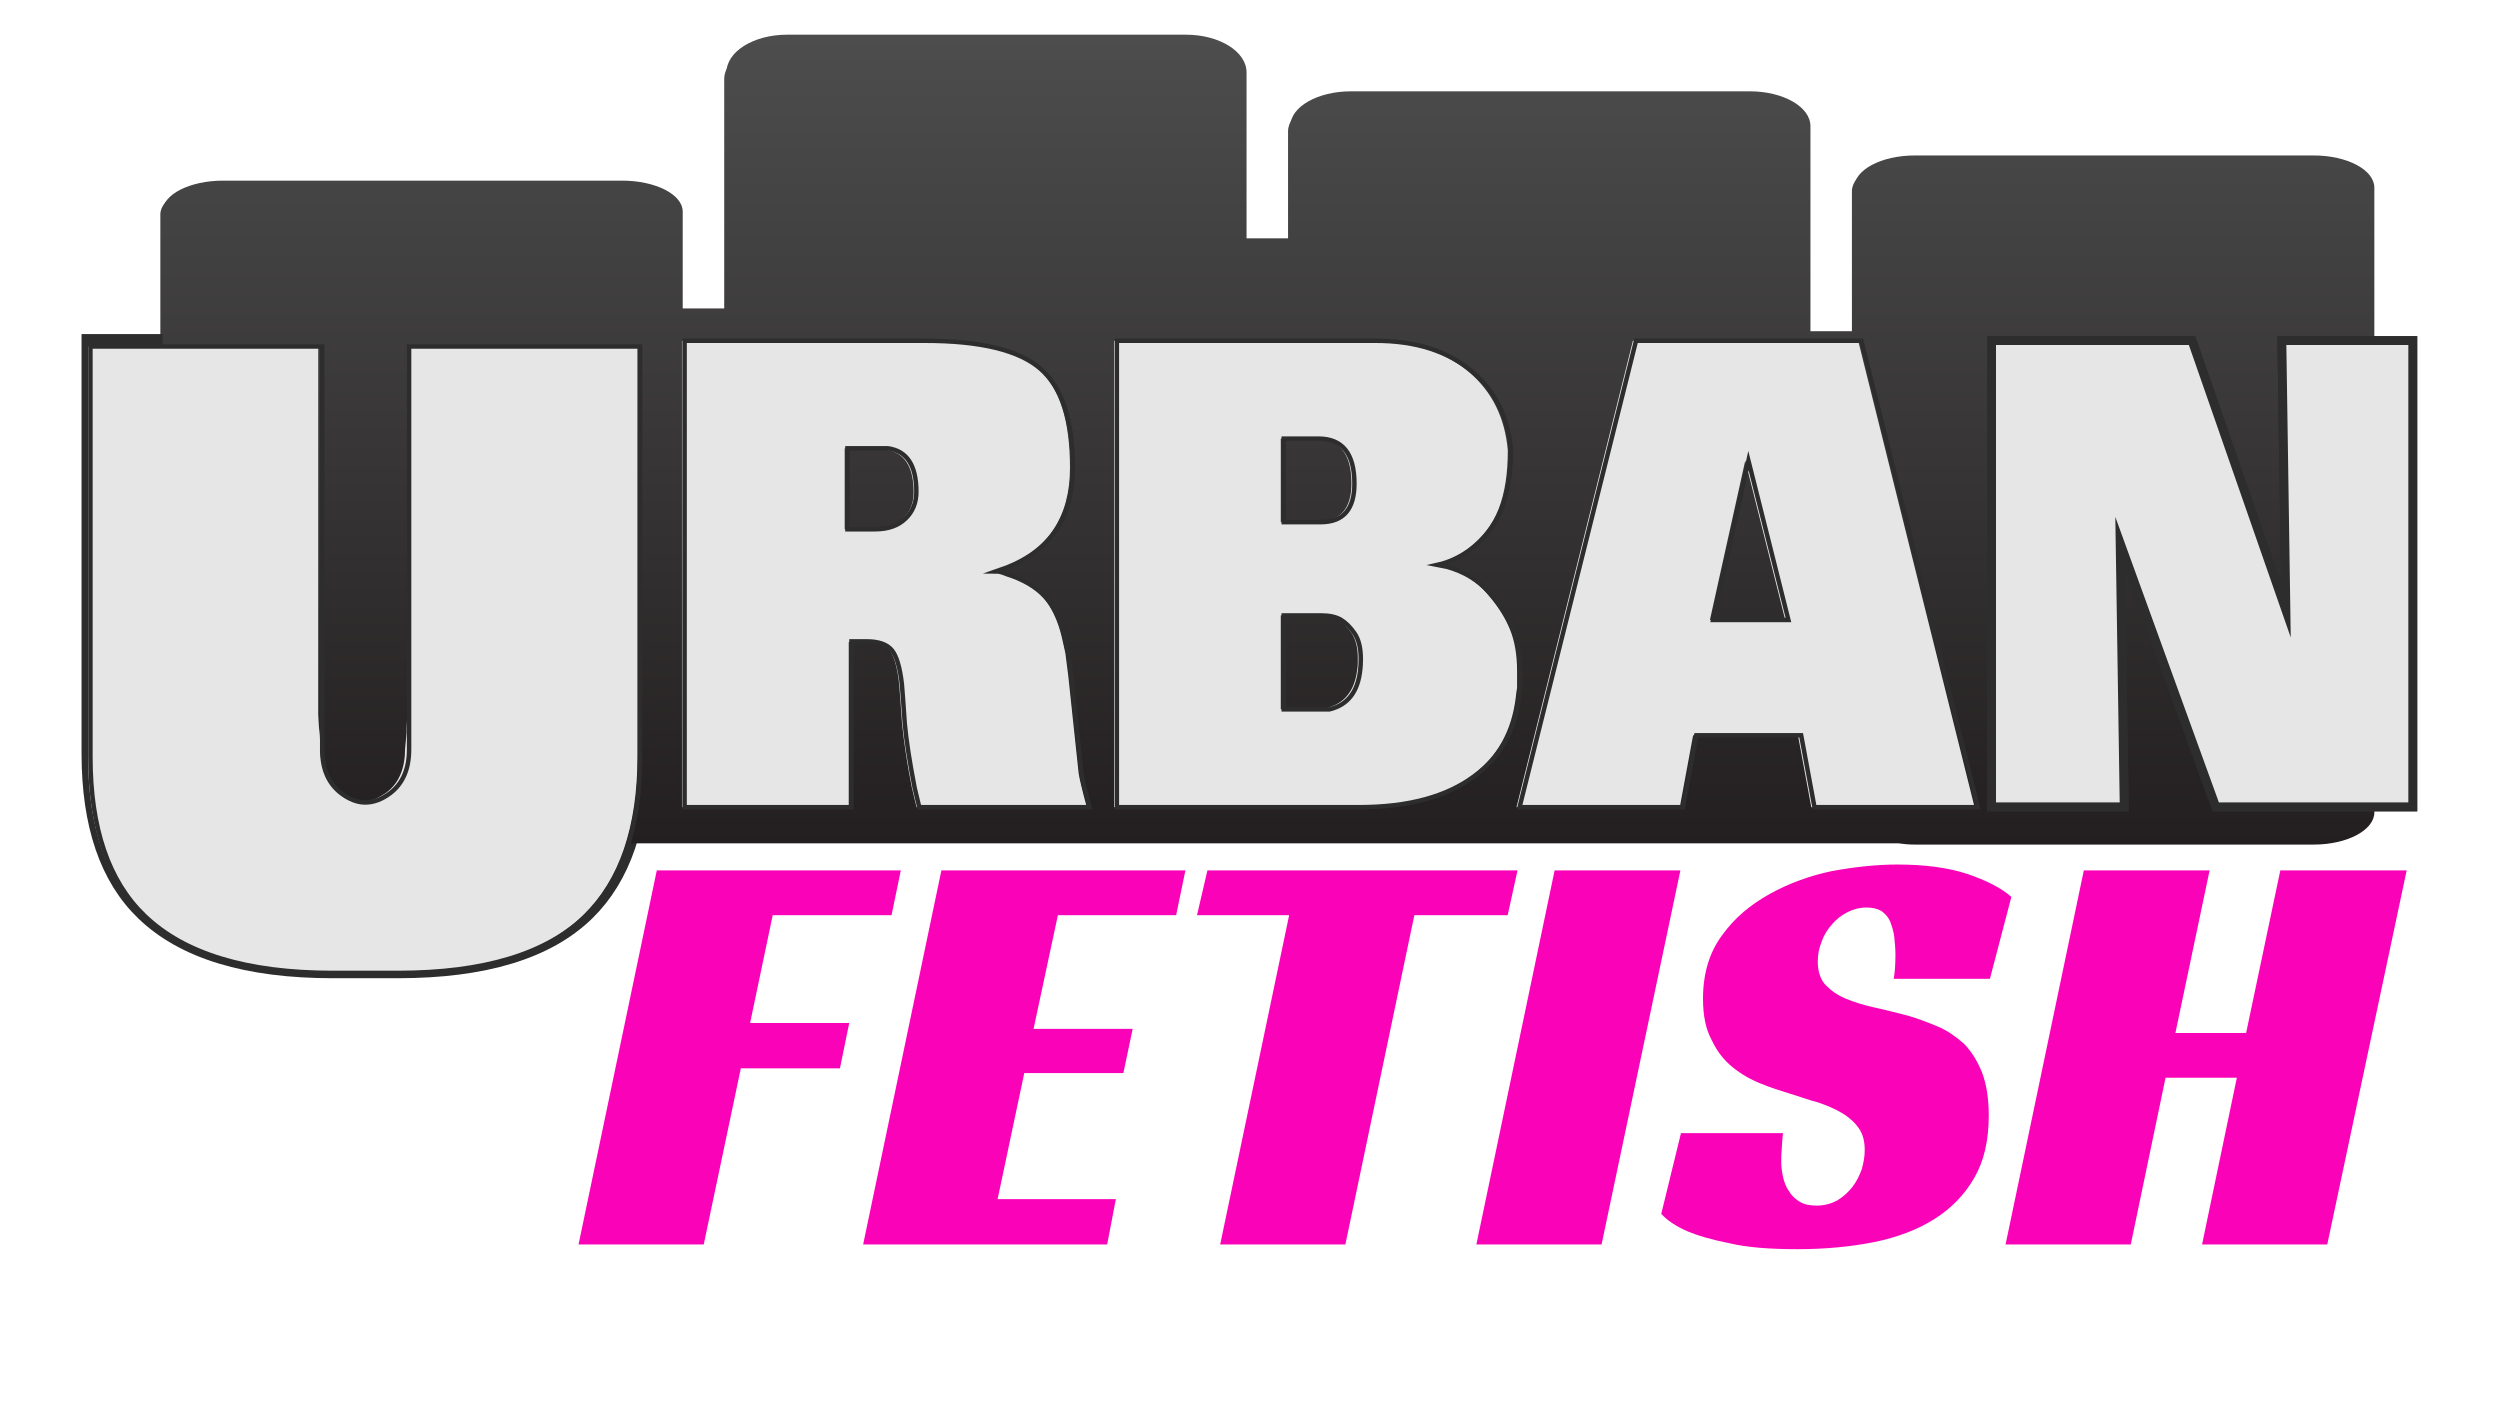 <?xml version="1.0" encoding="UTF-8" standalone="no"?>
<!DOCTYPE svg PUBLIC "-//W3C//DTD SVG 1.1//EN" "http://www.w3.org/Graphics/SVG/1.1/DTD/svg11.dtd">
<svg width="100%" height="100%" viewBox="0 0 281 158" version="1.1" xmlns="http://www.w3.org/2000/svg" xmlns:xlink="http://www.w3.org/1999/xlink" xml:space="preserve" xmlns:serif="http://www.serif.com/" style="fill-rule:evenodd;clip-rule:evenodd;stroke-miterlimit:10;">
    <g transform="matrix(1,0,0,1,-507.31,-152.334)">
        <g transform="matrix(0.895,0,0,1,76.707,0)">
            <g transform="matrix(72.79,0,0,72.79,728.555,243.024)">
                <path d="M0.04,-0L0.04,-0.72L0.386,-0.72L0.548,-0.304L0.541,-0.72L0.767,-0.72L0.767,-0L0.427,-0L0.262,-0.407L0.269,-0L0.04,-0Z" style="fill:rgb(230,230,230);fill-rule:nonzero;"/>
            </g>
        </g>
        <g transform="matrix(0.984,0,0,1,9.314,0)">
            <g transform="matrix(66.209,0,0,66.209,572.179,292.212)">
                <path d="M0.135,-0.635L0.556,-0.635L0.54,-0.559L0.335,-0.559L0.296,-0.376L0.467,-0.376L0.451,-0.299L0.28,-0.299L0.216,-0L0,-0L0.135,-0.635Z" style="fill:rgb(250,2,183);fill-rule:nonzero;"/>
            </g>
            <g transform="matrix(66.209,0,0,66.209,604.688,292.212)">
                <path d="M0.135,-0.635L0.556,-0.635L0.54,-0.559L0.336,-0.559L0.294,-0.366L0.465,-0.366L0.449,-0.291L0.278,-0.291L0.232,-0.077L0.436,-0.077L0.421,-0L0,-0L0.135,-0.635Z" style="fill:rgb(250,2,183);fill-rule:nonzero;"/>
            </g>
            <g transform="matrix(66.209,0,0,66.209,637.99,292.212)">
                <path d="M0.609,-0.559L0.448,-0.559L0.329,-0L0.113,-0L0.232,-0.559L0.073,-0.559L0.091,-0.635L0.626,-0.635L0.609,-0.559Z" style="fill:rgb(250,2,183);fill-rule:nonzero;"/>
            </g>
            <g transform="matrix(66.209,0,0,66.209,674.736,292.212)">
                <path d="M0.216,-0L0,-0L0.135,-0.635L0.352,-0.635L0.216,-0Z" style="fill:rgb(250,2,183);fill-rule:nonzero;"/>
            </g>
            <g transform="matrix(66.209,0,0,66.209,696.32,292.212)">
                <path d="M0.394,-0.451C0.396,-0.461 0.397,-0.475 0.397,-0.492C0.397,-0.502 0.396,-0.512 0.395,-0.522C0.394,-0.531 0.391,-0.54 0.388,-0.548C0.385,-0.555 0.38,-0.561 0.373,-0.566C0.366,-0.57 0.358,-0.572 0.347,-0.572C0.335,-0.572 0.324,-0.569 0.314,-0.564C0.304,-0.559 0.295,-0.552 0.288,-0.544C0.28,-0.535 0.274,-0.526 0.27,-0.515C0.265,-0.503 0.263,-0.492 0.263,-0.48C0.263,-0.463 0.268,-0.449 0.277,-0.44C0.286,-0.431 0.297,-0.423 0.312,-0.417C0.327,-0.411 0.343,-0.406 0.362,-0.402C0.381,-0.398 0.4,-0.393 0.42,-0.388C0.437,-0.383 0.453,-0.377 0.47,-0.37C0.487,-0.363 0.501,-0.353 0.515,-0.341C0.528,-0.328 0.538,-0.312 0.546,-0.293C0.554,-0.273 0.558,-0.248 0.558,-0.219C0.558,-0.177 0.55,-0.142 0.533,-0.113C0.516,-0.084 0.493,-0.061 0.464,-0.043C0.435,-0.025 0.4,-0.012 0.36,-0.004C0.319,0.004 0.275,0.008 0.228,0.008C0.18,0.008 0.141,0.005 0.111,-0.002C0.08,-0.008 0.056,-0.015 0.039,-0.022C0.018,-0.031 0.003,-0.041 -0.007,-0.052L0.027,-0.189L0.203,-0.189C0.202,-0.183 0.202,-0.175 0.201,-0.165C0.2,-0.154 0.2,-0.146 0.2,-0.14C0.2,-0.132 0.201,-0.124 0.203,-0.115C0.205,-0.106 0.208,-0.098 0.213,-0.091C0.217,-0.084 0.223,-0.078 0.231,-0.073C0.239,-0.068 0.249,-0.066 0.261,-0.066C0.274,-0.066 0.286,-0.069 0.297,-0.075C0.307,-0.081 0.316,-0.089 0.323,-0.098C0.33,-0.107 0.335,-0.117 0.339,-0.128C0.342,-0.139 0.344,-0.149 0.344,-0.16C0.344,-0.175 0.341,-0.187 0.334,-0.197C0.327,-0.207 0.317,-0.216 0.305,-0.223C0.293,-0.23 0.279,-0.236 0.264,-0.241C0.248,-0.245 0.232,-0.251 0.215,-0.256C0.199,-0.261 0.182,-0.266 0.165,-0.273C0.147,-0.28 0.131,-0.289 0.116,-0.301C0.101,-0.313 0.089,-0.328 0.08,-0.347C0.07,-0.365 0.065,-0.388 0.065,-0.417C0.065,-0.46 0.076,-0.496 0.098,-0.525C0.119,-0.554 0.147,-0.577 0.18,-0.595C0.213,-0.613 0.249,-0.626 0.288,-0.634C0.327,-0.641 0.365,-0.645 0.4,-0.645C0.447,-0.645 0.487,-0.64 0.521,-0.629C0.554,-0.618 0.58,-0.605 0.597,-0.59L0.56,-0.451L0.394,-0.451Z" style="fill:rgb(250,2,183);fill-rule:nonzero;"/>
            </g>
            <g transform="matrix(66.209,0,0,66.209,735.185,292.212)">
                <path d="M0.555,-0L0.339,-0L0.399,-0.283L0.276,-0.283L0.216,-0L0,-0L0.135,-0.635L0.352,-0.635L0.293,-0.359L0.415,-0.359L0.474,-0.635L0.692,-0.635L0.555,-0Z" style="fill:rgb(250,2,183);fill-rule:nonzero;"/>
            </g>
        </g>
    </g>
    <g transform="matrix(1,0,0,0.972,-507.413,-147.066)">
        <clipPath id="_clip1">
            <path d="M595.625,156.221C591.863,156.221 588.815,158.12 588.815,160.462L588.815,187.001L583.896,187.001L583.896,176.096C583.896,174.178 580.845,172.621 577.084,172.621L532.247,172.621C528.484,172.621 525.436,174.178 525.436,176.096L525.436,243.551C525.436,245.472 528.484,247.027 532.247,247.027L542.844,247.027L542.94,247.089L720.536,247.089C721.124,247.175 721.738,247.227 722.376,247.227L767.214,247.227C770.977,247.227 774.026,245.608 774.026,243.609L774.026,173.41C774.026,171.412 770.977,169.792 767.214,169.792L722.376,169.792C718.614,169.792 715.568,171.412 715.568,173.41L715.568,189.607L710.647,189.607L710.647,166.497C710.647,164.335 707.6,162.585 703.838,162.585L658.998,162.585C655.24,162.585 652.19,164.335 652.19,166.497L652.19,179.103L647.269,179.103L647.269,160.462C647.269,158.12 644.223,156.221 640.461,156.221L595.625,156.221Z"/>
        </clipPath>
        <g clip-path="url(#_clip1)">
            <path d="M525.436,247.227L525.436,156.221L774.026,156.221L774.026,247.227L525.436,247.227Z" style="fill:url(#_Linear2);fill-rule:nonzero;"/>
        </g>
    </g>
    <g transform="matrix(0.678,0,0,0.911,0.929,-0.61)">
        <g transform="matrix(1.319,0,0,1.098,-669.65,-166.581)">
            <g transform="matrix(95.764,0,0,95.764,513.901,259.809)">
                <path d="M0.04,-0.239L0.04,-0.72L0.342,-0.72L0.342,-0.288L0.343,-0.273L0.344,-0.265L0.345,-0.248C0.345,-0.225 0.353,-0.208 0.369,-0.197C0.374,-0.194 0.379,-0.191 0.384,-0.189C0.389,-0.187 0.395,-0.186 0.4,-0.186C0.411,-0.186 0.421,-0.19 0.432,-0.197C0.448,-0.208 0.456,-0.225 0.456,-0.248L0.458,-0.267L0.458,-0.273L0.459,-0.288L0.459,-0.72L0.761,-0.72L0.761,-0.239C0.761,-0.156 0.737,-0.094 0.69,-0.053C0.639,-0.008 0.556,0.014 0.443,0.014L0.358,0.014C0.245,0.014 0.163,-0.008 0.111,-0.053C0.064,-0.094 0.04,-0.156 0.04,-0.239Z" style="fill:rgb(170,166,163);fill-rule:nonzero;"/>
            </g>
        </g>
        <g transform="matrix(1.475,0,0,1.098,-749.436,-166.581)">
            <path d="M523.412,254.82C527.867,259.104 534.921,261.245 544.575,261.245L551.858,261.245C561.568,261.245 568.622,259.104 573.021,254.82C577.076,250.858 579.104,244.911 579.104,236.984L579.104,190.859L553.143,190.859L553.143,236.145C553.143,238.32 552.439,239.951 551.03,241.038C550.092,241.741 549.153,242.092 548.215,242.092C547.745,242.092 547.275,241.997 546.807,241.805C546.338,241.613 545.897,241.358 545.488,241.038C544.08,239.951 543.376,238.32 543.376,236.145L543.376,190.859L517.328,190.859L517.328,236.984C517.328,244.976 519.355,250.921 523.412,254.82Z" style="fill:none;fill-rule:nonzero;stroke:rgb(45,45,45);stroke-width:2px;"/>
        </g>
        <g transform="matrix(1.475,0,0,1.098,-749.436,-166.581)">
            <clipPath id="_clip3">
                <path d="M595.625,156.221C591.863,156.221 588.815,158.12 588.815,160.462L588.815,187.001L583.896,187.001L583.896,176.096C583.896,174.178 580.845,172.621 577.084,172.621L532.247,172.621C528.484,172.621 525.436,174.178 525.436,176.096L525.436,243.551C525.436,245.472 528.484,247.027 532.247,247.027L542.844,247.027L542.94,247.089L720.536,247.089C721.124,247.175 721.738,247.227 722.376,247.227L767.214,247.227C770.977,247.227 774.026,245.608 774.026,243.609L774.026,173.41C774.026,171.412 770.977,169.792 767.214,169.792L722.376,169.792C718.614,169.792 715.568,171.412 715.568,173.41L715.568,189.607L710.647,189.607L710.647,166.497C710.647,164.335 707.6,162.585 703.838,162.585L658.998,162.585C655.24,162.585 652.19,164.335 652.19,166.497L652.19,179.103L647.269,179.103L647.269,160.462C647.269,158.12 644.223,156.221 640.461,156.221L595.625,156.221Z"/>
            </clipPath>
            <g clip-path="url(#_clip3)">
                <path d="M525.436,247.227L525.436,156.221L774.026,156.221L774.026,247.227L525.436,247.227Z" style="fill:url(#_Linear4);fill-rule:nonzero;"/>
            </g>
        </g>
        <g transform="matrix(1.319,0,0,1.098,-669.65,-166.581)">
            <g transform="matrix(95.764,0,0,95.764,513.901,260.213)">
                <path d="M0.04,-0.239L0.04,-0.72L0.342,-0.72L0.342,-0.288L0.343,-0.273L0.344,-0.265L0.345,-0.248C0.345,-0.225 0.353,-0.208 0.369,-0.197C0.374,-0.194 0.379,-0.191 0.384,-0.189C0.389,-0.187 0.395,-0.186 0.4,-0.186C0.411,-0.186 0.421,-0.19 0.432,-0.197C0.448,-0.208 0.456,-0.225 0.456,-0.248L0.458,-0.267L0.458,-0.273L0.459,-0.288L0.459,-0.72L0.761,-0.72L0.761,-0.239C0.761,-0.156 0.737,-0.094 0.69,-0.053C0.639,-0.008 0.556,0.014 0.443,0.014L0.358,0.014C0.245,0.014 0.163,-0.008 0.111,-0.053C0.064,-0.094 0.04,-0.156 0.04,-0.239Z" style="fill:rgb(230,230,230);fill-rule:nonzero;"/>
            </g>
        </g>
        <g transform="matrix(1.475,0,0,1.098,-749.436,-166.581)">
            <path d="M523.412,255.224C527.867,259.508 534.921,261.649 544.575,261.649L551.858,261.649C561.568,261.649 568.622,259.508 573.021,255.224C577.076,251.262 579.104,245.315 579.104,237.388L579.104,191.263L553.143,191.263L553.143,236.549C553.143,238.724 552.439,240.355 551.03,241.442C550.092,242.145 549.153,242.496 548.215,242.496C547.745,242.496 547.275,242.401 546.807,242.209C546.338,242.017 545.897,241.762 545.488,241.442C544.08,240.355 543.376,238.724 543.376,236.549L543.376,191.263L517.328,191.263L517.328,237.388C517.328,245.38 519.355,251.325 523.412,255.224Z" style="fill:none;fill-rule:nonzero;stroke:rgb(45,45,45);stroke-width:0.5px;"/>
        </g>
        <g transform="matrix(1.319,0,0,1.098,-659.156,-166.581)">
            <g transform="matrix(72.79,0,0,72.79,581.503,243.024)">
                <path d="M0.04,-0L0.04,-0.72L0.454,-0.72C0.551,-0.72 0.618,-0.705 0.655,-0.677C0.692,-0.648 0.71,-0.597 0.71,-0.524C0.71,-0.448 0.672,-0.397 0.596,-0.37L0.577,-0.364C0.582,-0.364 0.588,-0.363 0.595,-0.36C0.624,-0.352 0.646,-0.341 0.662,-0.326C0.677,-0.311 0.689,-0.289 0.696,-0.262L0.702,-0.238L0.707,-0.203L0.725,-0.052C0.726,-0.047 0.727,-0.042 0.729,-0.035C0.731,-0.028 0.734,-0.016 0.739,-0L0.445,-0L0.437,-0.03C0.428,-0.07 0.423,-0.103 0.42,-0.129L0.417,-0.167L0.415,-0.19C0.412,-0.216 0.406,-0.234 0.398,-0.243C0.389,-0.252 0.375,-0.256 0.354,-0.256L0.344,-0.256L0.328,-0.255L0.328,-0L0.04,-0ZM0.321,-0.429L0.369,-0.429C0.391,-0.429 0.408,-0.434 0.421,-0.445C0.434,-0.456 0.44,-0.469 0.44,-0.486C0.44,-0.526 0.424,-0.548 0.391,-0.552L0.379,-0.554L0.321,-0.554L0.321,-0.429Z" style="fill:rgb(230,230,230);fill-rule:nonzero;"/>
            </g>
            <g transform="matrix(72.79,0,0,72.79,635.804,243.024)">
                <path d="M0.04,-0L0.04,-0.72L0.444,-0.72L0.486,-0.719C0.556,-0.719 0.612,-0.703 0.654,-0.671C0.693,-0.641 0.715,-0.601 0.72,-0.551C0.72,-0.515 0.715,-0.485 0.704,-0.46C0.693,-0.435 0.674,-0.414 0.649,-0.397C0.632,-0.386 0.613,-0.378 0.593,-0.374L0.61,-0.371C0.639,-0.364 0.663,-0.351 0.682,-0.332C0.701,-0.313 0.714,-0.295 0.723,-0.276C0.732,-0.257 0.736,-0.235 0.736,-0.21L0.736,-0.184C0.735,-0.178 0.734,-0.174 0.734,-0.171C0.727,-0.118 0.702,-0.077 0.657,-0.048C0.609,-0.016 0.543,-0 0.458,-0L0.04,-0ZM0.328,-0.151L0.385,-0.151L0.392,-0.152L0.407,-0.153C0.438,-0.16 0.456,-0.18 0.46,-0.213C0.461,-0.217 0.461,-0.223 0.461,-0.23C0.461,-0.247 0.457,-0.26 0.45,-0.269C0.443,-0.278 0.435,-0.285 0.427,-0.29C0.418,-0.294 0.407,-0.296 0.393,-0.296L0.328,-0.296L0.328,-0.151ZM0.328,-0.44L0.384,-0.44L0.392,-0.441C0.431,-0.441 0.45,-0.461 0.45,-0.5C0.45,-0.546 0.429,-0.569 0.388,-0.569L0.328,-0.569L0.328,-0.44Z" style="fill:rgb(230,230,230);fill-rule:nonzero;"/>
            </g>
            <g transform="matrix(72.79,0,0,72.79,690.323,243.024)">
                <path d="M-0.014,-0L0.187,-0.72L0.576,-0.72L0.777,-0L0.495,-0L0.472,-0.111L0.291,-0.111L0.268,-0L-0.014,-0ZM0.45,-0.289L0.381,-0.535L0.32,-0.289L0.45,-0.289Z" style="fill:rgb(230,230,230);fill-rule:nonzero;"/>
            </g>
        </g>
        <g transform="matrix(1.475,0,0,1.098,-749.436,-166.581)">
            <path d="M602.864,243.024L602.864,224.39L604.557,224.39C605.902,224.39 606.846,224.717 607.39,225.373C607.932,226.027 608.312,227.301 608.53,229.194L608.66,230.868L608.855,233.634C609.028,235.526 609.398,237.929 609.963,240.84L610.484,243.024L629.631,243.024C629.326,241.859 629.11,241.022 628.979,240.513C628.849,240.003 628.761,239.579 628.718,239.239L627.547,228.248L627.221,225.7L626.83,223.953C626.352,221.964 625.603,220.423 624.584,219.331C623.562,218.239 622.119,217.402 620.253,216.82C619.818,216.627 619.427,216.528 619.08,216.528L620.318,216.092C625.267,214.151 627.742,210.414 627.742,204.882C627.742,199.594 626.537,195.893 624.128,193.782C621.718,191.671 617.365,190.615 611.07,190.615L584.108,190.615L584.108,243.024L602.864,243.024ZM602.408,211.797L602.408,202.698L606.967,202.698C609.093,202.994 610.158,204.622 610.158,207.581C610.158,208.814 609.745,209.825 608.921,210.614C608.095,211.404 606.967,211.797 605.534,211.797L602.408,211.797Z" style="fill:none;fill-rule:nonzero;stroke:rgb(45,45,45);stroke-width:0.5px;"/>
        </g>
        <g transform="matrix(1.475,0,0,1.098,-749.436,-166.581)">
            <path d="M632.692,243.024L659.913,243.024C665.427,243.024 669.747,241.859 672.874,239.53C675.782,237.395 677.454,234.411 677.889,230.577C677.889,230.384 677.931,230.067 678.019,229.631L678.019,227.738C678.019,225.943 677.736,224.354 677.172,222.97C676.608,221.587 675.717,220.217 674.502,218.858C673.286,217.5 671.723,216.554 669.813,216.019L668.705,215.801C670.008,215.509 671.223,214.95 672.353,214.122C674.002,212.905 675.186,211.384 675.903,209.559C676.618,207.734 676.977,205.508 676.977,202.879C676.672,199.23 675.239,196.31 672.678,194.12C669.944,191.783 666.296,190.615 661.738,190.615L632.692,190.615L632.692,243.024ZM651.447,232.033L651.447,221.478L655.681,221.478C656.592,221.478 657.319,221.639 657.863,221.958C658.405,222.279 658.914,222.783 659.393,223.472C659.87,224.161 660.11,225.12 660.11,226.35C660.11,226.891 660.087,227.309 660.044,227.604C659.783,230.065 658.633,231.542 656.592,232.033L651.447,232.033ZM651.447,210.997L651.447,201.607L655.355,201.607C658.046,201.607 659.393,203.295 659.393,206.668C659.393,209.554 658.133,210.997 655.615,210.997L651.447,210.997Z" style="fill:none;fill-rule:nonzero;stroke:rgb(45,45,45);stroke-width:0.5px;"/>
        </g>
        <g transform="matrix(1.475,0,0,1.098,-749.436,-166.581)">
            <path d="M696.319,243.024L697.816,234.944L709.604,234.944L711.102,243.024L729.467,243.024L716.378,190.615L691.044,190.615L677.953,243.024L696.319,243.024ZM699.705,221.988L703.677,204.082L708.172,221.988L699.705,221.988Z" style="fill:none;fill-rule:nonzero;stroke:rgb(45,45,45);stroke-width:0.5px;"/>
        </g>
    </g>
    <g transform="matrix(1,0,0,1,-507.31,-152.334)">
        <path d="M746.073,243.024L745.617,213.399L756.363,243.024L778.506,243.024L778.506,190.615L763.788,190.615L764.243,220.896L753.693,190.615L731.16,190.615L731.16,243.024L746.073,243.024Z" style="fill:none;fill-rule:nonzero;stroke:rgb(45,45,45);stroke-width:1px;"/>
    </g>
    <g transform="matrix(1,0,0,1,-507.31,-152.334)">
        <path d="M746.073,243.024L745.617,213.399L756.363,243.024L778.506,243.024L778.506,190.615L763.788,190.615L764.243,220.896L753.693,190.615L731.16,190.615L731.16,243.024L746.073,243.024Z" style="fill:rgb(230,230,230);fill-rule:nonzero;stroke:rgb(45,45,45);stroke-width:1px;"/>
    </g>
    <defs>
        <linearGradient id="_Linear2" x1="0" y1="0" x2="1" y2="0" gradientUnits="userSpaceOnUse" gradientTransform="matrix(-4e-06,-91.006,91.006,-4e-06,649.731,247.227)"><stop offset="0" style="stop-color:rgb(35,31,32);stop-opacity:1"/><stop offset="1" style="stop-color:rgb(77,77,77);stop-opacity:1"/></linearGradient>
        <linearGradient id="_Linear4" x1="0" y1="0" x2="1" y2="0" gradientUnits="userSpaceOnUse" gradientTransform="matrix(-4e-06,-91.006,91.006,-4e-06,649.731,247.227)"><stop offset="0" style="stop-color:rgb(35,31,32);stop-opacity:1"/><stop offset="1" style="stop-color:rgb(77,77,77);stop-opacity:1"/></linearGradient>
    </defs>
</svg>
